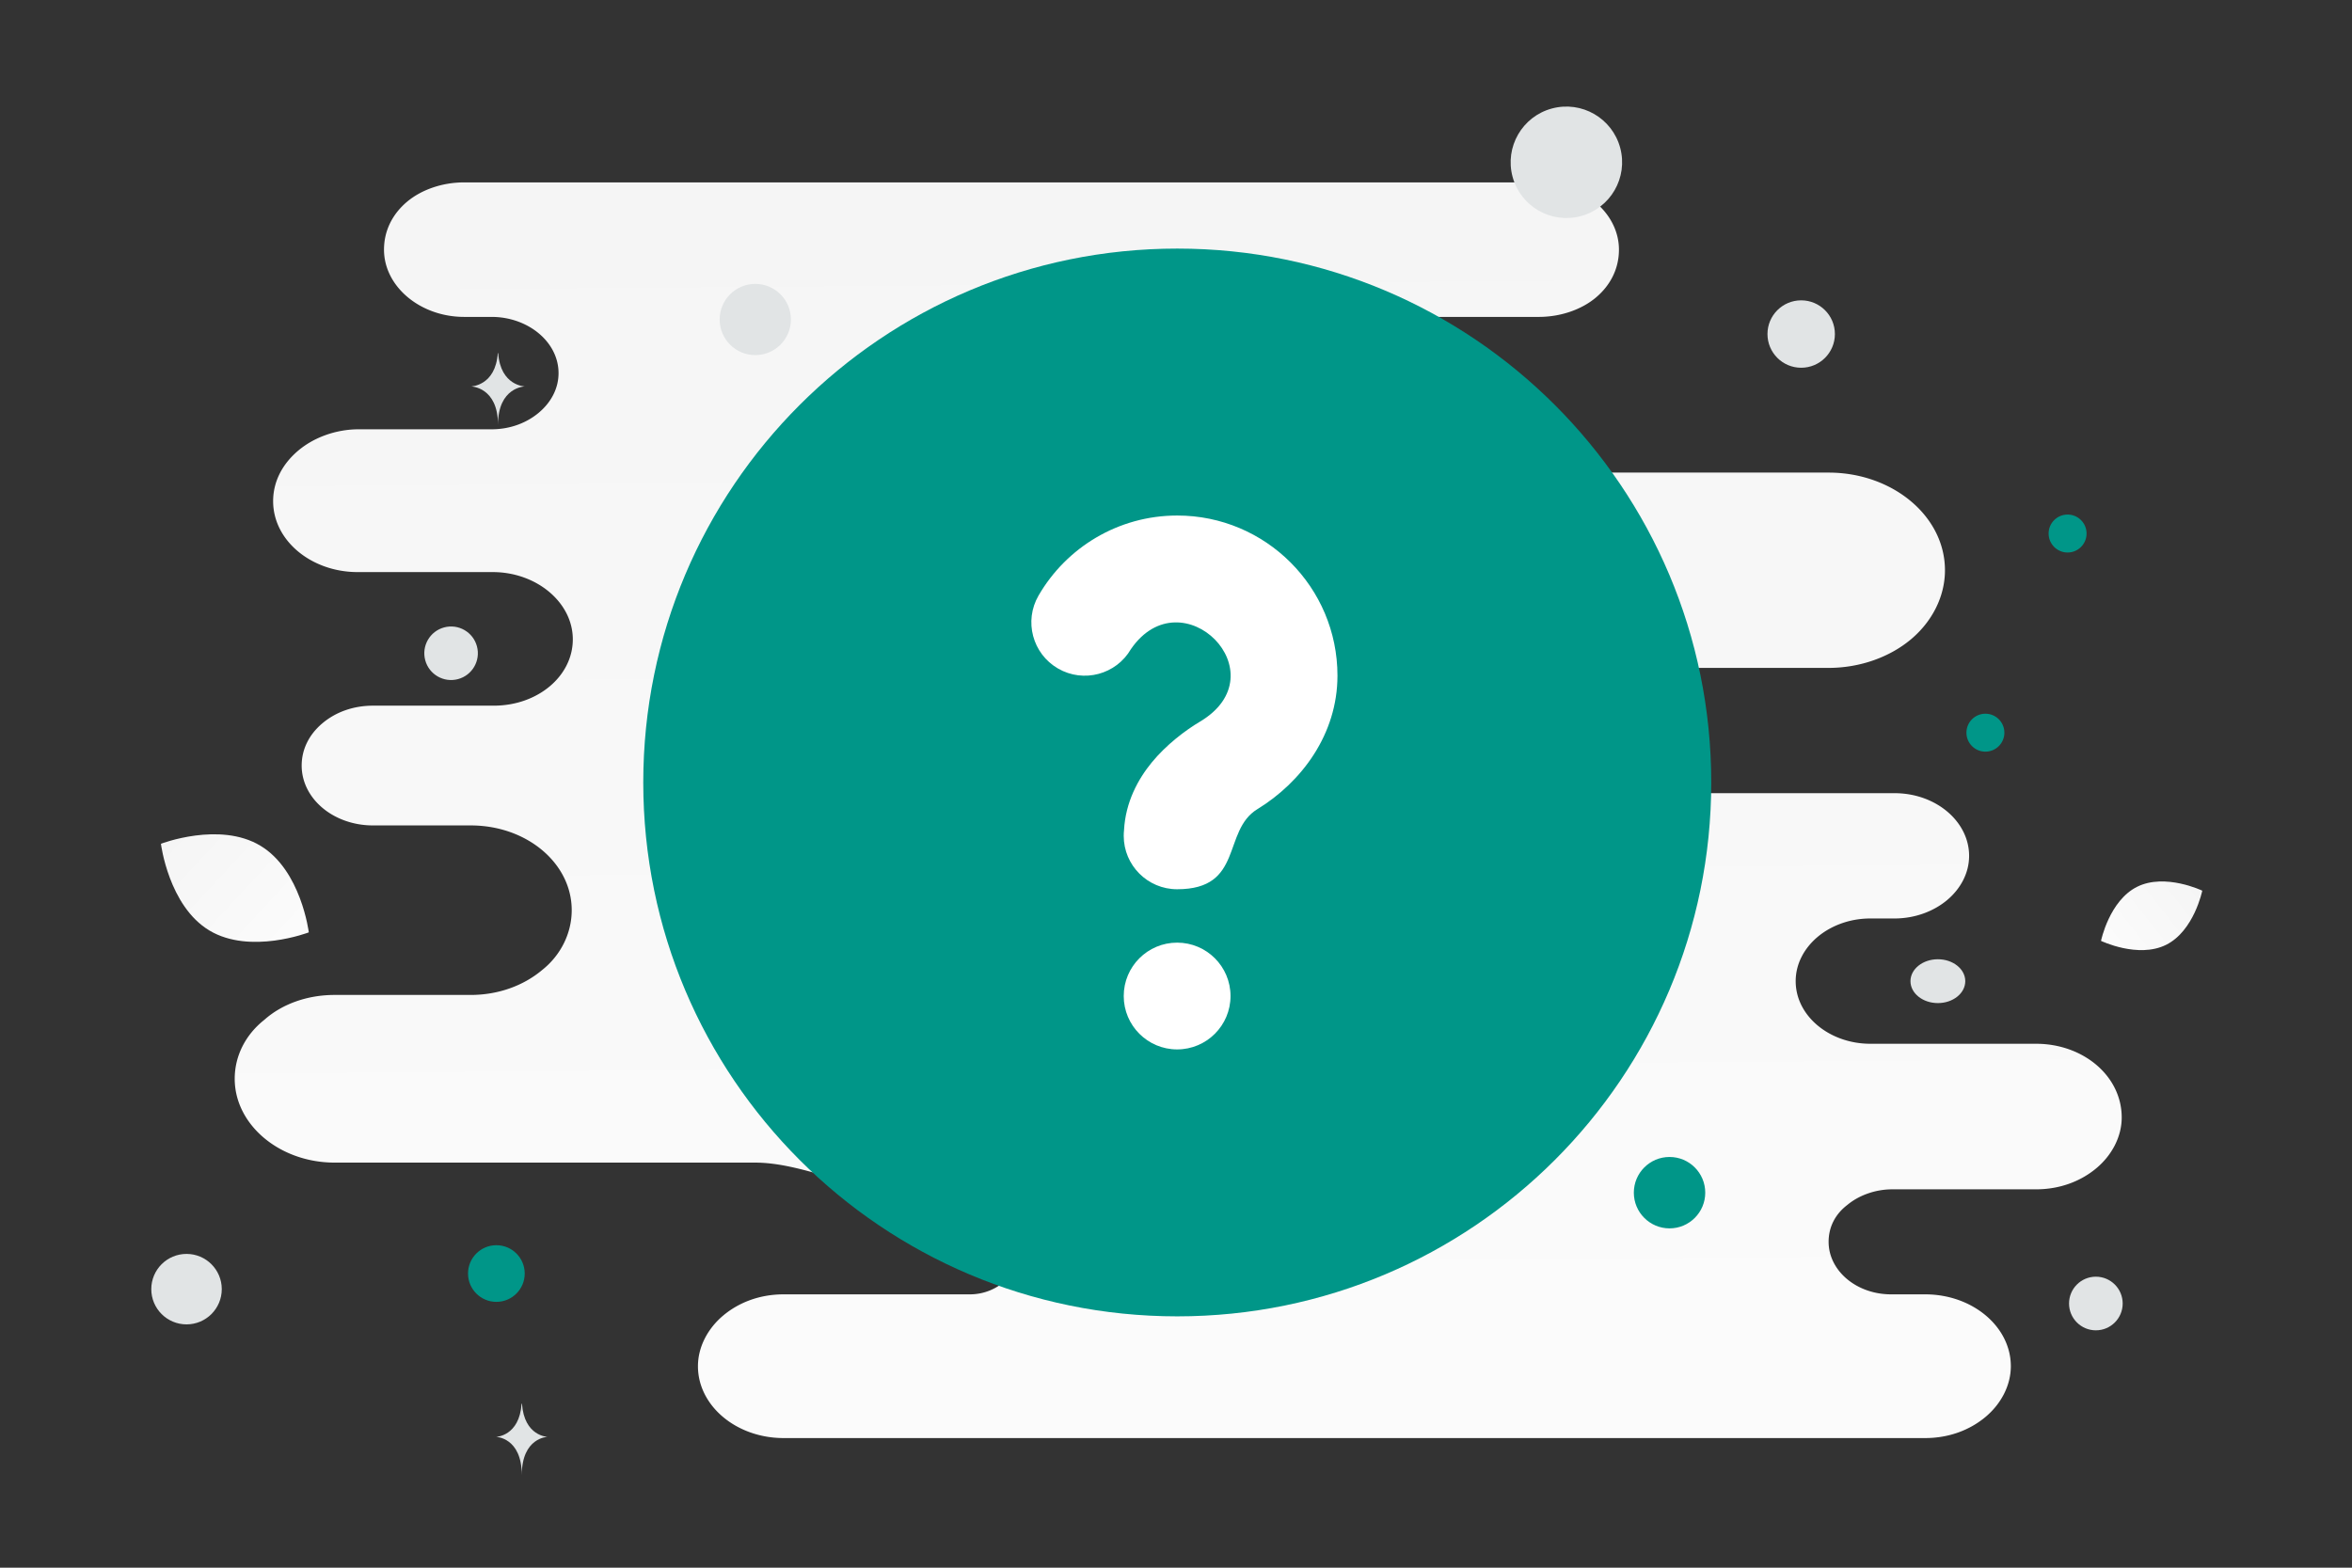 <svg width="900" height="600" viewBox="0 0 900 600" fill="none" xmlns="http://www.w3.org/2000/svg"><rect x="0" y="0" width="900" height="600" fill="#333333" stroke="none"/><path fill="transparent" d="M0 0h900v600H0z"/><path d="M779.112 399.48h-63.427c-15.542 0-28.563-10.578-28.563-23.976 0-6.699 3.36-12.693 8.401-16.925 5.04-4.231 12.181-7.051 20.162-7.051h9.241c7.981 0 15.122-2.821 20.162-7.052 5.041-4.231 8.401-10.225 8.401-16.925 0-13.045-12.601-23.976-28.563-23.976H531.198c-5.062 0-8.315-6.221-8.315-11.283 0-12.693-12.181-22.918-27.303-22.918h-72.093a6.876 6.876 0 0 1 0-13.751h276.236c12.182 0 23.523-4.231 31.504-10.93 7.981-6.7 13.021-16.22 13.021-26.445 0-20.803-20.162-37.374-44.525-37.374H557.051c-22.386 0-44.545-17.277-66.931-17.277h-79.656c-11.684 0-21.156-9.472-21.156-21.156s9.472-21.155 21.156-21.155h178.367c8.401 0 16.382-2.821 21.842-7.405 5.461-4.583 8.821-10.93 8.821-18.334 0-14.104-13.861-25.74-30.663-25.74H177.604c-8.401 0-16.381 2.821-21.842 7.405-5.461 4.584-8.821 10.93-8.821 18.335 0 14.103 13.861 25.739 30.663 25.739h10.502c13.861 0 25.622 9.52 25.622 21.508 0 5.994-2.94 11.283-7.56 15.161-4.621 3.879-10.922 6.347-18.062 6.347H137.28c-8.821 0-17.222 3.173-23.103 8.11-5.88 4.936-9.661 11.635-9.661 19.392 0 15.161 14.702 27.15 32.344 27.15h51.666c16.801 0 30.663 11.635 30.663 25.739 0 7.051-3.36 13.398-8.821 17.982-5.461 4.583-13.021 7.404-21.422 7.404H142.74c-7.56 0-14.281 2.468-19.322 6.699-5.04 4.231-7.981 9.873-7.981 16.22 0 12.693 12.182 22.918 27.303 22.918h37.385c21.422 0 38.644 14.456 38.644 32.438 0 8.815-4.2 17.277-11.341 22.919-7.141 5.994-16.802 9.52-27.303 9.52h-52.086c-10.501 0-20.163 3.526-26.883 9.52-7.141 5.641-11.342 13.751-11.342 22.565 0 17.63 17.222 32.086 38.225 32.086h160.832c17.762 0 35.21 9.873 52.972 9.873h29.291c11.198 0 20.274 9.077 20.274 20.274 0 11.197-9.076 20.274-20.273 20.274h-71.297c-9.241 0-17.222 3.173-23.102 8.109-5.881 4.937-9.662 11.988-9.662 19.393 0 15.161 14.702 27.502 32.764 27.502h436.849c9.241 0 17.222-3.174 23.103-8.11s9.661-11.988 9.661-19.392c0-15.162-14.702-27.502-32.764-27.502h-13.021c-13.442 0-23.943-9.168-23.943-20.098 0-5.641 2.521-10.578 7.141-14.104 4.201-3.526 10.501-5.994 17.222-5.994h55.026c9.241 0 17.222-3.173 23.103-8.109 5.881-4.937 9.661-11.988 9.661-19.393 0-15.866-14.702-28.207-32.764-28.207z" fill="url(#a)"/><path d="M828.853 361.618c-10.697 5.306-24.895-1.517-24.895-1.517s3.155-15.423 13.858-20.722c10.697-5.306 24.889 1.509 24.889 1.509s-3.155 15.423-13.852 20.73z" fill="url(#b)"/><path d="M80.133 356.131c15.62 9.362 38.03.708 38.03.708s-2.93-23.829-18.56-33.181c-15.62-9.361-38.02-.718-38.02-.718s2.93 23.83 18.55 33.191z" fill="url(#c)"/><circle cx="791.169" cy="204.198" r="7.264" transform="rotate(180 791.169 204.198)" fill="#009688"/><circle cx="638.854" cy="456.47" r="13.662" transform="rotate(180 638.854 456.47)" fill="#009688"/><circle r="10.845" transform="matrix(-1 0 0 1 189.938 487.418)" fill="#009688"/><circle r="7.261" transform="matrix(-1 0 0 1 759.721 280.419)" fill="#009688"/><circle r="13.485" transform="matrix(-1 0 0 1 71.375 493.394)" fill="#E1E4E5"/><circle r="10.263" transform="matrix(-1 0 0 1 801.988 498.889)" fill="#E1E4E5"/><circle r="12.9" transform="matrix(-1 0 0 1 689.229 127.848)" fill="#E1E4E5"/><circle r="10.246" transform="scale(1 -1) rotate(-75 -76.612 -237.485)" fill="#E1E4E5"/><circle r="13.631" transform="matrix(-1 0 0 1 289.013 122.279)" fill="#E1E4E5"/><ellipse rx="10.485" ry="8.388" transform="matrix(-1 0 0 1 741.533 375.522)" fill="#E1E4E5"/><circle r="21.324" transform="scale(1 -1) rotate(-75 259.215 -421.623)" fill="#E1E4E5"/><path d="M190.484 135.17h.149c.885 12.532 10.205 12.725 10.205 12.725s-10.277.2-10.277 14.681c0-14.481-10.278-14.681-10.278-14.681s9.316-.193 10.201-12.725zm9.109 402.07h.143c.849 12.495 9.798 12.687 9.798 12.687s-9.868.2-9.868 14.638c0-14.438-9.867-14.638-9.867-14.638s8.945-.192 9.794-12.687z" fill="#E1E4E5"/><path fill-rule="evenodd" clip-rule="evenodd" d="M450.481 462.941c90.28 0 163.467-73.187 163.467-163.467 0-90.28-73.187-163.466-163.467-163.466-90.28 0-163.467 73.186-163.467 163.466s73.187 163.467 163.467 163.467zm0 40.867c112.85 0 204.333-91.484 204.333-204.334 0-112.85-91.483-204.333-204.333-204.333s-204.333 91.483-204.333 204.333 91.483 204.334 204.333 204.334z" fill="#009688"/><circle cx="451.638" cy="294.848" r="173.491" fill="#009688"/><path fill-rule="evenodd" clip-rule="evenodd" d="M432.772 248.406c-5.65 9.768-18.15 13.106-27.918 7.456-9.769-5.651-13.107-18.151-7.456-27.919 10.568-18.269 30.371-30.635 53.087-30.635 33.855 0 61.3 27.445 61.3 61.3-.001 22.43-13.76 40.744-30.65 51.083-13.568 8.306-5.109 30.65-30.704 30.65-11.285 0-20.433-9.148-20.433-20.433 0-.718.037-1.426.109-2.125.567-10.806 5.385-19.599 10.632-25.993 5.541-6.752 12.826-12.264 18.396-15.576 30.992-18.423-6.808-56.115-26.363-27.808zm17.659 112.369c-11.285 0-20.433 9.148-20.433 20.433s9.148 20.433 20.433 20.433 20.433-9.148 20.433-20.433-9.148-20.433-20.433-20.433z" fill="#fff"/><defs><linearGradient id="a" x1="466.241" y1="819.83" x2="456.377" y2="-453.079" gradientUnits="userSpaceOnUse"><stop stop-color="#fff"/><stop offset="1" stop-color="#EEE"/></linearGradient><linearGradient id="b" x1="787.775" y1="378.169" x2="876.004" y2="308.38" gradientUnits="userSpaceOnUse"><stop stop-color="#fff"/><stop offset="1" stop-color="#EEE"/></linearGradient><linearGradient id="c" x1="140.579" y1="386.266" x2="14.894" y2="269.488" gradientUnits="userSpaceOnUse"><stop stop-color="#fff"/><stop offset="1" stop-color="#EEE"/></linearGradient></defs></svg>